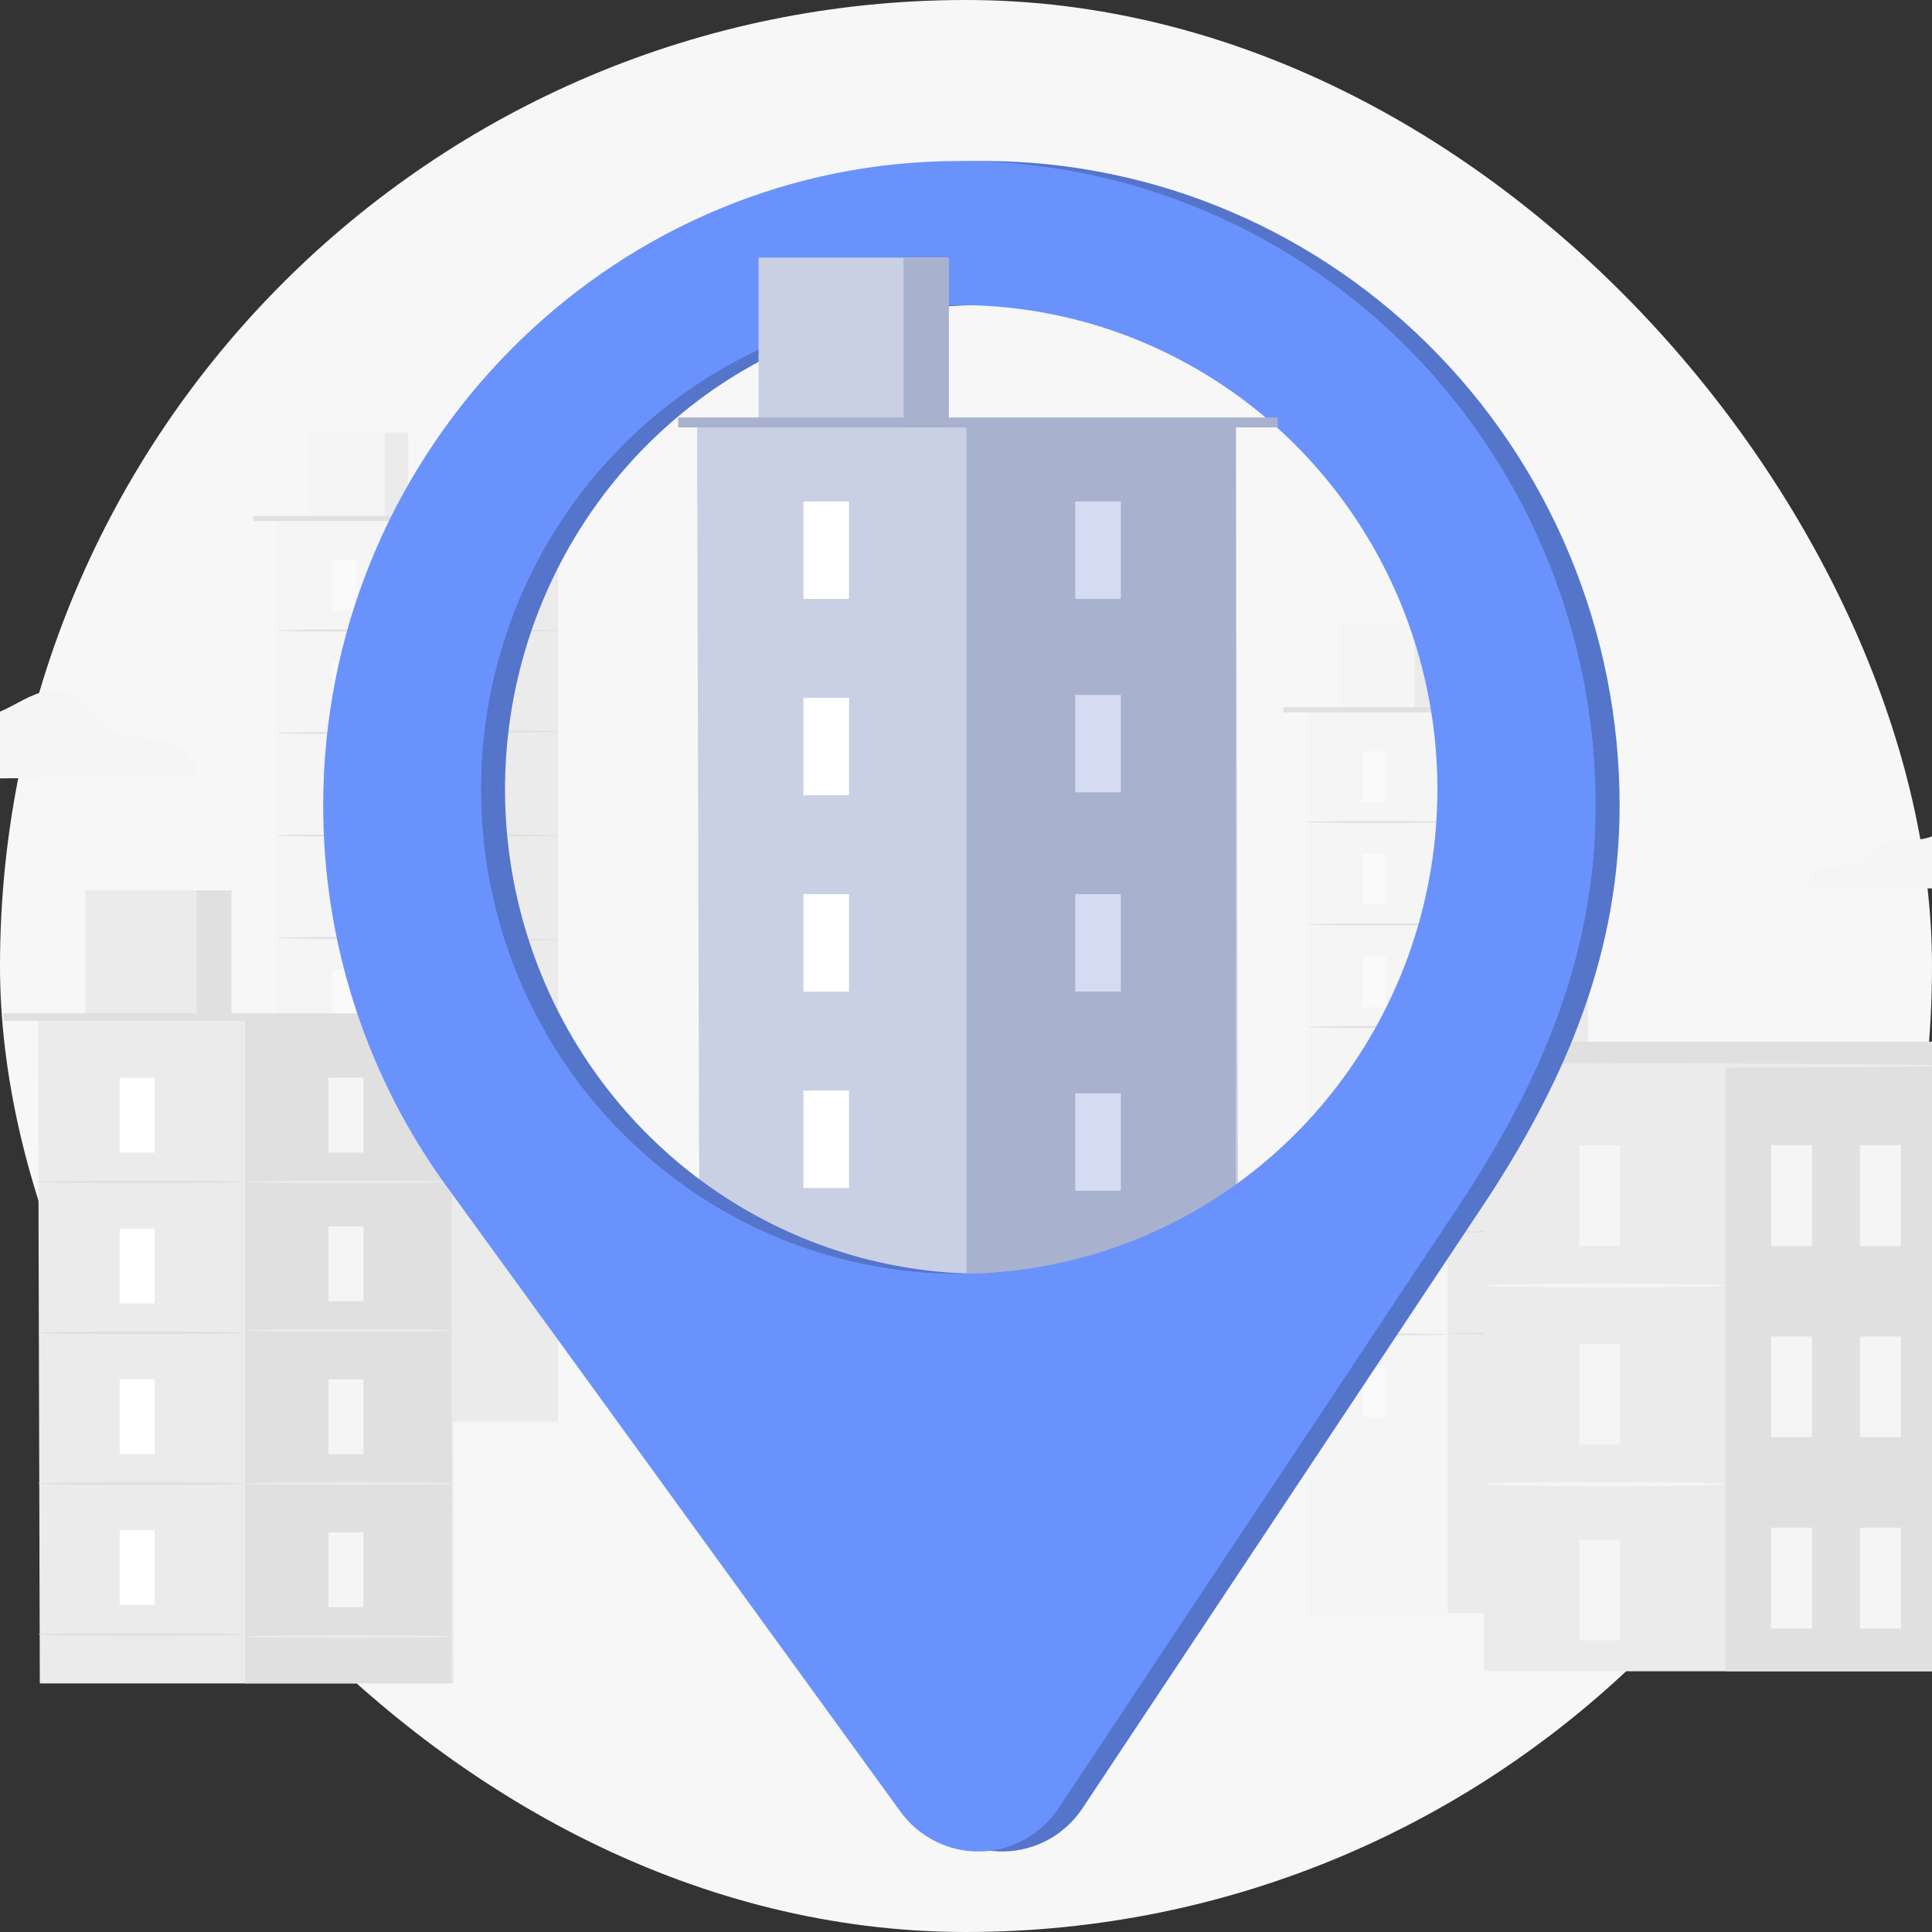 <svg width="48" height="48" viewBox="0 0 48 48" fill="none" xmlns="http://www.w3.org/2000/svg">
<rect x="0" y="0" width="48" height="48" fill="#333333" stroke="none"/>
<g clipPath="url(#clip0_2173_9603)">
<rect width="48" height="48" rx="24" fill="#F7F7F7"/>
<path d="M13.863 12.945H6.876V35.378H13.863V12.945Z" fill="#F5F5F5"/>
<path d="M13.863 12.945H10.369V35.317H13.863V12.945Z" fill="#EBEBEB"/>
<path d="M10.142 10.742H7.675V12.944H10.142V10.742Z" fill="#F5F5F5"/>
<path d="M10.141 10.742H9.553V12.944H10.141V10.742Z" fill="#EBEBEB"/>
<path d="M6.295 12.945V12.816H14.07V12.945" fill="#E0E0E0"/>
<path d="M8.846 13.906H8.255V15.169H8.846V13.906Z" fill="#FAFAFA"/>
<path d="M10.37 15.664C10.37 15.678 9.588 15.689 8.622 15.689C7.657 15.689 6.876 15.678 6.876 15.664C6.876 15.651 7.658 15.641 8.622 15.641C9.586 15.641 10.37 15.651 10.37 15.664Z" fill="#E0E0E0"/>
<path d="M12.372 13.906H11.781V15.169H12.372V13.906Z" fill="#E0E0E0"/>
<path d="M13.894 15.664C13.894 15.678 13.112 15.689 12.148 15.689C11.184 15.689 10.4 15.678 10.4 15.664C10.4 15.651 11.182 15.641 12.148 15.641C13.114 15.641 13.894 15.651 13.894 15.664Z" fill="#E0E0E0"/>
<path d="M12.372 16.414H11.781V17.678H12.372V16.414Z" fill="#E0E0E0"/>
<path d="M13.894 18.172C13.894 18.186 13.112 18.197 12.148 18.197C11.184 18.197 10.4 18.186 10.4 18.172C10.4 18.159 11.182 18.149 12.148 18.149C13.114 18.149 13.894 18.159 13.894 18.172Z" fill="#E0E0E0"/>
<path d="M12.372 18.997H11.781V20.261H12.372V18.997Z" fill="#E0E0E0"/>
<path d="M13.894 20.757C13.894 20.77 13.112 20.78 12.148 20.78C11.184 20.78 10.4 20.77 10.4 20.757C10.4 20.744 11.182 20.733 12.148 20.733C13.114 20.733 13.894 20.744 13.894 20.757Z" fill="#E0E0E0"/>
<path d="M12.372 21.581H11.781V22.845H12.372V21.581Z" fill="#E0E0E0"/>
<path d="M13.894 23.341C13.894 23.354 13.112 23.365 12.148 23.365C11.184 23.365 10.4 23.354 10.4 23.341C10.4 23.328 11.182 23.316 12.148 23.316C13.114 23.316 13.894 23.328 13.894 23.341Z" fill="#E0E0E0"/>
<path d="M12.372 24.093H11.781V25.356H12.372V24.093Z" fill="#E0E0E0"/>
<path d="M13.894 25.852C13.894 25.865 13.112 25.877 12.148 25.877C11.184 25.877 10.4 25.865 10.4 25.852C10.4 25.839 11.182 25.829 12.148 25.829C13.114 25.829 13.894 25.837 13.894 25.852Z" fill="#E0E0E0"/>
<path d="M12.372 26.612H11.781V27.876H12.372V26.612Z" fill="#E0E0E0"/>
<path d="M12.372 29.166H11.781V30.429H12.372V29.166Z" fill="#E0E0E0"/>
<path d="M13.894 28.371C13.894 28.384 13.112 28.395 12.148 28.395C11.184 28.395 10.4 28.384 10.4 28.371C10.4 28.358 11.182 28.347 12.148 28.347C13.114 28.347 13.894 28.358 13.894 28.371Z" fill="#E0E0E0"/>
<path d="M8.846 16.452H8.255V17.716H8.846V16.452Z" fill="#FAFAFA"/>
<path d="M10.37 18.211C10.37 18.224 9.588 18.235 8.622 18.235C7.656 18.235 6.873 18.224 6.873 18.211C6.873 18.198 7.655 18.187 8.619 18.187C9.583 18.187 10.37 18.198 10.37 18.211Z" fill="#E0E0E0"/>
<path d="M8.846 18.998H8.255V20.262H8.846V18.998Z" fill="#FAFAFA"/>
<path d="M10.37 20.758C10.37 20.771 9.588 20.782 8.622 20.782C7.656 20.782 6.873 20.771 6.873 20.758C6.873 20.745 7.655 20.733 8.619 20.733C9.583 20.733 10.37 20.745 10.37 20.758Z" fill="#E0E0E0"/>
<path d="M8.846 21.545H8.255V22.808H8.846V21.545Z" fill="#FAFAFA"/>
<path d="M10.37 23.304C10.37 23.317 9.588 23.328 8.622 23.328C7.656 23.328 6.873 23.317 6.873 23.304C6.873 23.291 7.655 23.279 8.619 23.279C9.583 23.279 10.37 23.291 10.37 23.304Z" fill="#E0E0E0"/>
<path d="M8.846 24.093H8.255V25.356H8.846V24.093Z" fill="#FAFAFA"/>
<path d="M10.37 25.852C10.37 25.865 9.588 25.877 8.622 25.877C7.656 25.877 6.873 25.864 6.873 25.852C6.873 25.84 7.655 25.829 8.619 25.829C9.583 25.829 10.37 25.837 10.37 25.852Z" fill="#E0E0E0"/>
<path d="M8.846 26.639H8.255V27.902H8.846V26.639Z" fill="#FAFAFA"/>
<path d="M10.37 28.397C10.37 28.41 9.588 28.422 8.622 28.422C7.657 28.422 6.876 28.41 6.876 28.397C6.876 28.384 7.658 28.374 8.622 28.374C9.586 28.374 10.37 28.384 10.37 28.397Z" fill="#E0E0E0"/>
<path d="M8.846 29.185H8.255V30.448H8.846V29.185Z" fill="#FAFAFA"/>
<path d="M39.453 17.701H32.466V40.134H39.453V17.701Z" fill="#F5F5F5"/>
<path d="M39.457 17.701H35.963V40.072H39.457V17.701Z" fill="#EBEBEB"/>
<path d="M35.734 15.499H33.267V17.701H35.734V15.499Z" fill="#F5F5F5"/>
<path d="M35.734 15.499H35.145V17.701H35.734V15.499Z" fill="#EBEBEB"/>
<path d="M31.885 17.7V17.572H39.658V17.7" fill="#E0E0E0"/>
<path d="M34.438 18.662H33.847V19.925H34.438V18.662Z" fill="#FAFAFA"/>
<path d="M35.961 20.421C35.961 20.434 35.179 20.445 34.213 20.445C33.248 20.445 32.466 20.434 32.466 20.421C32.466 20.408 33.249 20.396 34.213 20.396C35.178 20.396 35.961 20.408 35.961 20.421Z" fill="#E0E0E0"/>
<path d="M37.961 18.662H37.37V19.925H37.961V18.662Z" fill="#E0E0E0"/>
<path d="M39.486 20.421C39.486 20.434 38.704 20.445 37.738 20.445C36.773 20.445 35.992 20.434 35.992 20.421C35.992 20.408 36.774 20.396 37.738 20.396C38.702 20.396 39.486 20.408 39.486 20.421Z" fill="#E0E0E0"/>
<path d="M37.961 21.17H37.37V22.434H37.961V21.17Z" fill="#E0E0E0"/>
<path d="M39.486 22.924C39.486 22.937 38.704 22.947 37.738 22.947C36.773 22.947 35.992 22.937 35.992 22.924C35.992 22.911 36.774 22.899 37.738 22.899C38.702 22.899 39.486 22.924 39.486 22.924Z" fill="#E0E0E0"/>
<path d="M37.961 23.754H37.37V25.018H37.961V23.754Z" fill="#E0E0E0"/>
<path d="M39.486 25.514C39.486 25.527 38.704 25.537 37.738 25.537C36.773 25.537 35.992 25.527 35.992 25.514C35.992 25.501 36.774 25.489 37.738 25.489C38.702 25.489 39.486 25.501 39.486 25.514Z" fill="#E0E0E0"/>
<path d="M37.961 26.338H37.37V27.602H37.961V26.338Z" fill="#E0E0E0"/>
<path d="M39.486 28.097C39.486 28.112 38.704 28.122 37.738 28.122C36.773 28.122 35.992 28.112 35.992 28.097C35.992 28.082 36.774 28.074 37.738 28.074C38.702 28.074 39.486 28.084 39.486 28.097Z" fill="#E0E0E0"/>
<path d="M37.961 28.848H37.37V30.112H37.961V28.848Z" fill="#E0E0E0"/>
<path d="M39.486 30.608C39.486 30.621 38.704 30.631 37.738 30.631C36.773 30.631 35.992 30.621 35.992 30.608C35.992 30.595 36.774 30.583 37.738 30.583C38.702 30.583 39.486 30.595 39.486 30.608Z" fill="#E0E0E0"/>
<path d="M37.961 31.368H37.37V32.632H37.961V31.368Z" fill="#E0E0E0"/>
<path d="M37.961 33.921H37.37V35.185H37.961V33.921Z" fill="#E0E0E0"/>
<path d="M39.486 33.128C39.486 33.141 38.704 33.151 37.738 33.151C36.773 33.151 35.992 33.141 35.992 33.128C35.992 33.115 36.774 33.105 37.738 33.105C38.702 33.105 39.486 33.115 39.486 33.128Z" fill="#E0E0E0"/>
<path d="M34.438 21.208H33.847V22.472H34.438V21.208Z" fill="#FAFAFA"/>
<path d="M35.961 22.968C35.961 22.981 35.179 22.991 34.213 22.991C33.248 22.991 32.466 22.981 32.466 22.968C32.466 22.955 33.249 22.945 34.213 22.945C35.178 22.945 35.961 22.955 35.961 22.968Z" fill="#E0E0E0"/>
<path d="M34.438 23.756H33.847V25.019H34.438V23.756Z" fill="#FAFAFA"/>
<path d="M35.961 25.514C35.961 25.527 35.179 25.539 34.213 25.539C33.248 25.539 32.466 25.527 32.466 25.514C32.466 25.501 33.249 25.491 34.213 25.491C35.178 25.491 35.961 25.501 35.961 25.514Z" fill="#E0E0E0"/>
<path d="M34.438 26.302H33.847V27.565H34.438V26.302Z" fill="#FAFAFA"/>
<path d="M35.961 28.06C35.961 28.075 35.179 28.085 34.213 28.085C33.248 28.085 32.466 28.075 32.466 28.06C32.466 28.046 33.249 28.037 34.213 28.037C35.178 28.037 35.961 28.048 35.961 28.06Z" fill="#E0E0E0"/>
<path d="M34.438 28.848H33.847V30.112H34.438V28.848Z" fill="#FAFAFA"/>
<path d="M35.961 30.608C35.961 30.621 35.179 30.631 34.213 30.631C33.248 30.631 32.466 30.621 32.466 30.608C32.466 30.595 33.249 30.583 34.213 30.583C35.178 30.583 35.961 30.595 35.961 30.608Z" fill="#E0E0E0"/>
<path d="M34.438 31.396H33.847V32.659H34.438V31.396Z" fill="#FAFAFA"/>
<path d="M35.961 33.154C35.961 33.167 35.179 33.178 34.213 33.178C33.248 33.178 32.466 33.167 32.466 33.154C32.466 33.141 33.249 33.131 34.213 33.131C35.178 33.131 35.961 33.141 35.961 33.154Z" fill="#E0E0E0"/>
<path d="M34.438 33.942H33.847V35.206H34.438V33.942Z" fill="#FAFAFA"/>
<path d="M48.18 26.406H36.865V41.522H48.18V26.406Z" fill="#EBEBEB"/>
<path d="M48.179 26.406H42.874V41.522H48.179V26.406Z" fill="#E0E0E0"/>
<path d="M40.254 28.453H39.236V30.956H40.254V28.453Z" fill="#F5F5F5"/>
<path d="M40.254 38.251H39.236V40.755H40.254V38.251Z" fill="#F5F5F5"/>
<path d="M42.874 31.939C42.874 31.967 41.53 31.988 39.87 31.988C38.211 31.988 36.865 31.967 36.865 31.939C36.865 31.911 38.209 31.888 39.87 31.888C41.531 31.888 42.874 31.91 42.874 31.939Z" fill="#F5F5F5"/>
<path d="M40.254 33.389H39.236V35.892H40.254V33.389Z" fill="#F5F5F5"/>
<path d="M42.874 36.875C42.874 36.902 41.53 36.926 39.87 36.926C38.211 36.926 36.865 36.902 36.865 36.875C36.865 36.847 38.209 36.824 39.87 36.824C41.531 36.824 42.874 36.847 42.874 36.875Z" fill="#F5F5F5"/>
<path d="M45.02 28.453H44.002V30.956H45.02V28.453Z" fill="#F5F5F5"/>
<path d="M47.227 28.453H46.209V30.956H47.227V28.453Z" fill="#F5F5F5"/>
<path d="M45.02 33.203H44.002V35.706H45.02V33.203Z" fill="#F5F5F5"/>
<path d="M47.227 33.203H46.209V35.706H47.227V33.203Z" fill="#F5F5F5"/>
<path d="M45.02 37.954H44.002V40.458H45.02V37.954Z" fill="#F5F5F5"/>
<path d="M47.227 37.954H46.209V40.458H47.227V37.954Z" fill="#F5F5F5"/>
<path d="M49.03 25.879H36.014V26.423H49.03V25.879Z" fill="#E0E0E0"/>
<path d="M48.258 26.476C48.258 26.504 45.73 26.526 42.611 26.526C39.492 26.526 36.962 26.504 36.962 26.476C36.962 26.448 39.492 26.425 42.611 26.425C45.73 26.425 48.258 26.447 48.258 26.476Z" fill="#EBEBEB"/>
<path d="M11.272 41.824H0.989L0.944 25.362H11.227L11.272 41.824Z" fill="#EBEBEB"/>
<path d="M11.226 25.362H6.085V41.824H11.226V25.362Z" fill="#E0E0E0"/>
<path d="M5.748 22.122H2.117V25.362H5.748V22.122Z" fill="#EBEBEB"/>
<path d="M5.749 22.122H4.883V25.362H5.749V22.122Z" fill="#E0E0E0"/>
<path d="M11.528 25.173H0.087V25.362H11.528V25.173Z" fill="#E0E0E0"/>
<path d="M3.844 26.776H2.974V28.636H3.844V26.776Z" fill="white"/>
<path d="M6.086 29.366C6.086 29.385 4.93 29.401 3.514 29.401C2.099 29.401 0.947 29.384 0.947 29.366C0.947 29.349 2.104 29.331 3.517 29.331C4.931 29.331 6.086 29.344 6.086 29.366Z" fill="#E0E0E0"/>
<path d="M9.031 26.776H8.161V28.636H9.031V26.776Z" fill="#F5F5F5"/>
<path d="M11.273 29.366C11.273 29.385 10.117 29.401 8.702 29.401C7.287 29.401 6.132 29.385 6.132 29.366C6.132 29.347 7.288 29.331 8.702 29.331C10.116 29.331 11.273 29.344 11.273 29.366Z" fill="#EBEBEB"/>
<path d="M9.031 30.468H8.161V32.327H9.031V30.468Z" fill="#F5F5F5"/>
<path d="M11.273 33.056C11.273 33.075 10.117 33.091 8.702 33.091C7.287 33.091 6.132 33.075 6.132 33.056C6.132 33.037 7.288 33.02 8.702 33.02C10.116 33.02 11.273 33.035 11.273 33.056Z" fill="#EBEBEB"/>
<path d="M9.031 34.27H8.161V36.13H9.031V34.27Z" fill="#F5F5F5"/>
<path d="M11.273 36.859C11.273 36.878 10.117 36.894 8.702 36.894C7.287 36.894 6.132 36.878 6.132 36.859C6.132 36.84 7.288 36.822 8.702 36.822C10.116 36.822 11.273 36.834 11.273 36.859Z" fill="#EBEBEB"/>
<path d="M9.031 38.071H8.161V39.931H9.031V38.071Z" fill="#F5F5F5"/>
<path d="M11.273 40.661C11.273 40.68 10.117 40.696 8.702 40.696C7.287 40.696 6.132 40.68 6.132 40.661C6.132 40.642 7.288 40.624 8.702 40.624C10.116 40.624 11.273 40.641 11.273 40.661Z" fill="#EBEBEB"/>
<path d="M3.844 30.523H2.974V32.383H3.844V30.523Z" fill="white"/>
<path d="M6.086 33.112C6.086 33.132 4.93 33.147 3.514 33.147C2.099 33.147 0.947 33.132 0.947 33.112C0.947 33.091 2.104 33.077 3.517 33.077C4.931 33.077 6.086 33.093 6.086 33.112Z" fill="#E0E0E0"/>
<path d="M3.844 34.27H2.974V36.13H3.844V34.27Z" fill="white"/>
<path d="M6.086 36.858C6.086 36.879 4.93 36.895 3.514 36.895C2.099 36.895 0.947 36.879 0.947 36.858C0.947 36.838 2.104 36.824 3.517 36.824C4.931 36.824 6.086 36.834 6.086 36.858Z" fill="#E0E0E0"/>
<path d="M3.844 38.018H2.974V39.878H3.844V38.018Z" fill="white"/>
<path d="M6.086 40.607C6.086 40.626 4.93 40.642 3.514 40.642C2.099 40.642 0.947 40.626 0.947 40.607C0.947 40.588 2.104 40.572 3.517 40.572C4.931 40.572 6.086 40.587 6.086 40.607Z" fill="#E0E0E0"/>
<path d="M51.996 22.035C52.051 21.634 51.493 21.303 51.074 21.271C50.874 21.279 50.673 21.262 50.477 21.22C50.068 21.073 49.899 20.537 49.504 20.367C49.205 20.239 48.861 20.353 48.571 20.501C48.28 20.649 47.992 20.834 47.67 20.855C47.381 20.874 47.082 20.767 46.836 20.908C46.652 21.012 46.556 21.226 46.386 21.347C46.21 21.456 46.006 21.512 45.8 21.508C45.593 21.502 45.388 21.536 45.194 21.608C45.098 21.645 45.016 21.714 44.961 21.802C44.906 21.891 44.882 21.995 44.89 22.1L51.996 22.035Z" fill="#F5F5F5"/>
<path d="M4.879 19.293C4.947 18.793 4.252 18.382 3.723 18.34C3.474 18.319 3.215 18.358 2.978 18.275C2.466 18.093 2.255 17.424 1.764 17.211C1.39 17.051 0.96 17.193 0.599 17.378C0.238 17.562 -0.124 17.795 -0.526 17.817C-0.877 17.839 -1.258 17.707 -1.566 17.881C-1.796 18.01 -1.916 18.278 -2.127 18.436C-2.347 18.574 -2.602 18.644 -2.86 18.637C-3.118 18.631 -3.374 18.674 -3.616 18.763C-3.849 18.871 -4.042 19.121 -3.993 19.376L4.879 19.293Z" fill="#F5F5F5"/>
<path d="M30.764 32.049H17.378L17.319 10.618H30.706L30.764 32.049Z" fill="#C9D0E4"/>
<path d="M30.705 10.618H24.012V32.049H30.705V10.618Z" fill="#A8B1CE"/>
<path d="M24.053 4.005C15.669 4.202 8.831 11.125 8.631 19.617C8.543 23.104 9.586 26.523 11.602 29.35L11.756 29.562L11.778 29.593L22.966 45.008C23.194 45.323 23.494 45.577 23.839 45.749C24.185 45.922 24.566 46.008 24.952 45.999C25.337 45.991 25.715 45.889 26.053 45.702C26.391 45.515 26.68 45.249 26.895 44.925L37.013 29.697C38.927 26.739 40.239 23.65 40.239 20.007C40.239 17.872 39.818 15.759 38.999 13.791C38.181 11.824 36.983 10.043 35.474 8.551C33.966 7.06 32.179 5.89 30.217 5.109C28.256 4.328 26.16 3.953 24.053 4.005ZM24.429 31.647C22.079 31.648 19.782 30.942 17.828 29.62C15.874 28.298 14.351 26.418 13.452 24.219C12.552 22.02 12.317 19.601 12.775 17.266C13.233 14.932 14.365 12.787 16.026 11.104C17.688 9.421 19.804 8.275 22.109 7.81C24.413 7.346 26.802 7.584 28.973 8.495C31.144 9.406 33 10.948 34.305 12.927C35.611 14.906 36.307 17.233 36.307 19.613C36.307 22.805 35.056 25.865 32.828 28.122C30.601 30.379 27.579 31.647 24.429 31.647Z" fill="#5475CA"/>
<path d="M23.457 4.005C15.073 4.202 8.235 11.125 8.035 19.617C7.947 23.104 8.991 26.523 11.006 29.35L11.161 29.562L11.182 29.593L22.37 45.008C22.598 45.323 22.898 45.577 23.244 45.749C23.589 45.922 23.971 46.008 24.356 45.999C24.741 45.991 25.119 45.889 25.457 45.702C25.795 45.515 26.084 45.249 26.299 44.925L36.417 29.697C38.331 26.739 39.644 23.65 39.644 20.007C39.644 17.872 39.222 15.759 38.404 13.791C37.585 11.824 36.387 10.043 34.879 8.551C33.37 7.06 31.583 5.89 29.621 5.109C27.66 4.328 25.564 3.953 23.457 4.005ZM23.833 31.647C21.483 31.648 19.186 30.942 17.232 29.62C15.278 28.298 13.755 26.418 12.856 24.219C11.957 22.02 11.721 19.601 12.179 17.266C12.638 14.932 13.769 12.787 15.43 11.104C17.092 9.421 19.209 8.275 21.513 7.81C23.818 7.346 26.207 7.584 28.378 8.495C30.549 9.406 32.404 10.948 33.709 12.927C35.015 14.906 35.712 17.233 35.712 19.613C35.712 22.805 34.46 25.865 32.233 28.122C30.005 30.379 26.984 31.647 23.833 31.647Z" fill="#6992FC"/>
<path d="M23.573 6.4H18.846V10.618H23.573V6.4Z" fill="#C9D0E4"/>
<path d="M23.574 6.4H22.447V10.618H23.574V6.4Z" fill="#A8B1CE"/>
<path d="M31.744 10.372H16.851V10.618H31.744V10.372Z" fill="#A8B1CE"/>
<path d="M21.094 12.459H19.961V14.88H21.094V12.459Z" fill="white"/>
<path d="M27.847 12.459H26.714V14.88H27.847V12.459Z" fill="#D4DBF2"/>
<path d="M27.847 17.265H26.714V19.685H27.847V17.265Z" fill="#D4DBF2"/>
<path d="M27.847 22.215H26.714V24.636H27.847V22.215Z" fill="#D4DBF2"/>
<path d="M27.847 27.163H26.714V29.584H27.847V27.163Z" fill="#D4DBF2"/>
<path d="M21.094 17.337H19.961V19.758H21.094V17.337Z" fill="white"/>
<path d="M21.094 22.215H19.961V24.636H21.094V22.215Z" fill="white"/>
<path d="M21.094 27.094H19.961V29.515H21.094V27.094Z" fill="white"/>
</g>
<defs>
<clipPath id="clip0_2173_9603">
<rect width="48" height="48" rx="24" fill="white"/>
</clipPath>
</defs>
</svg>
